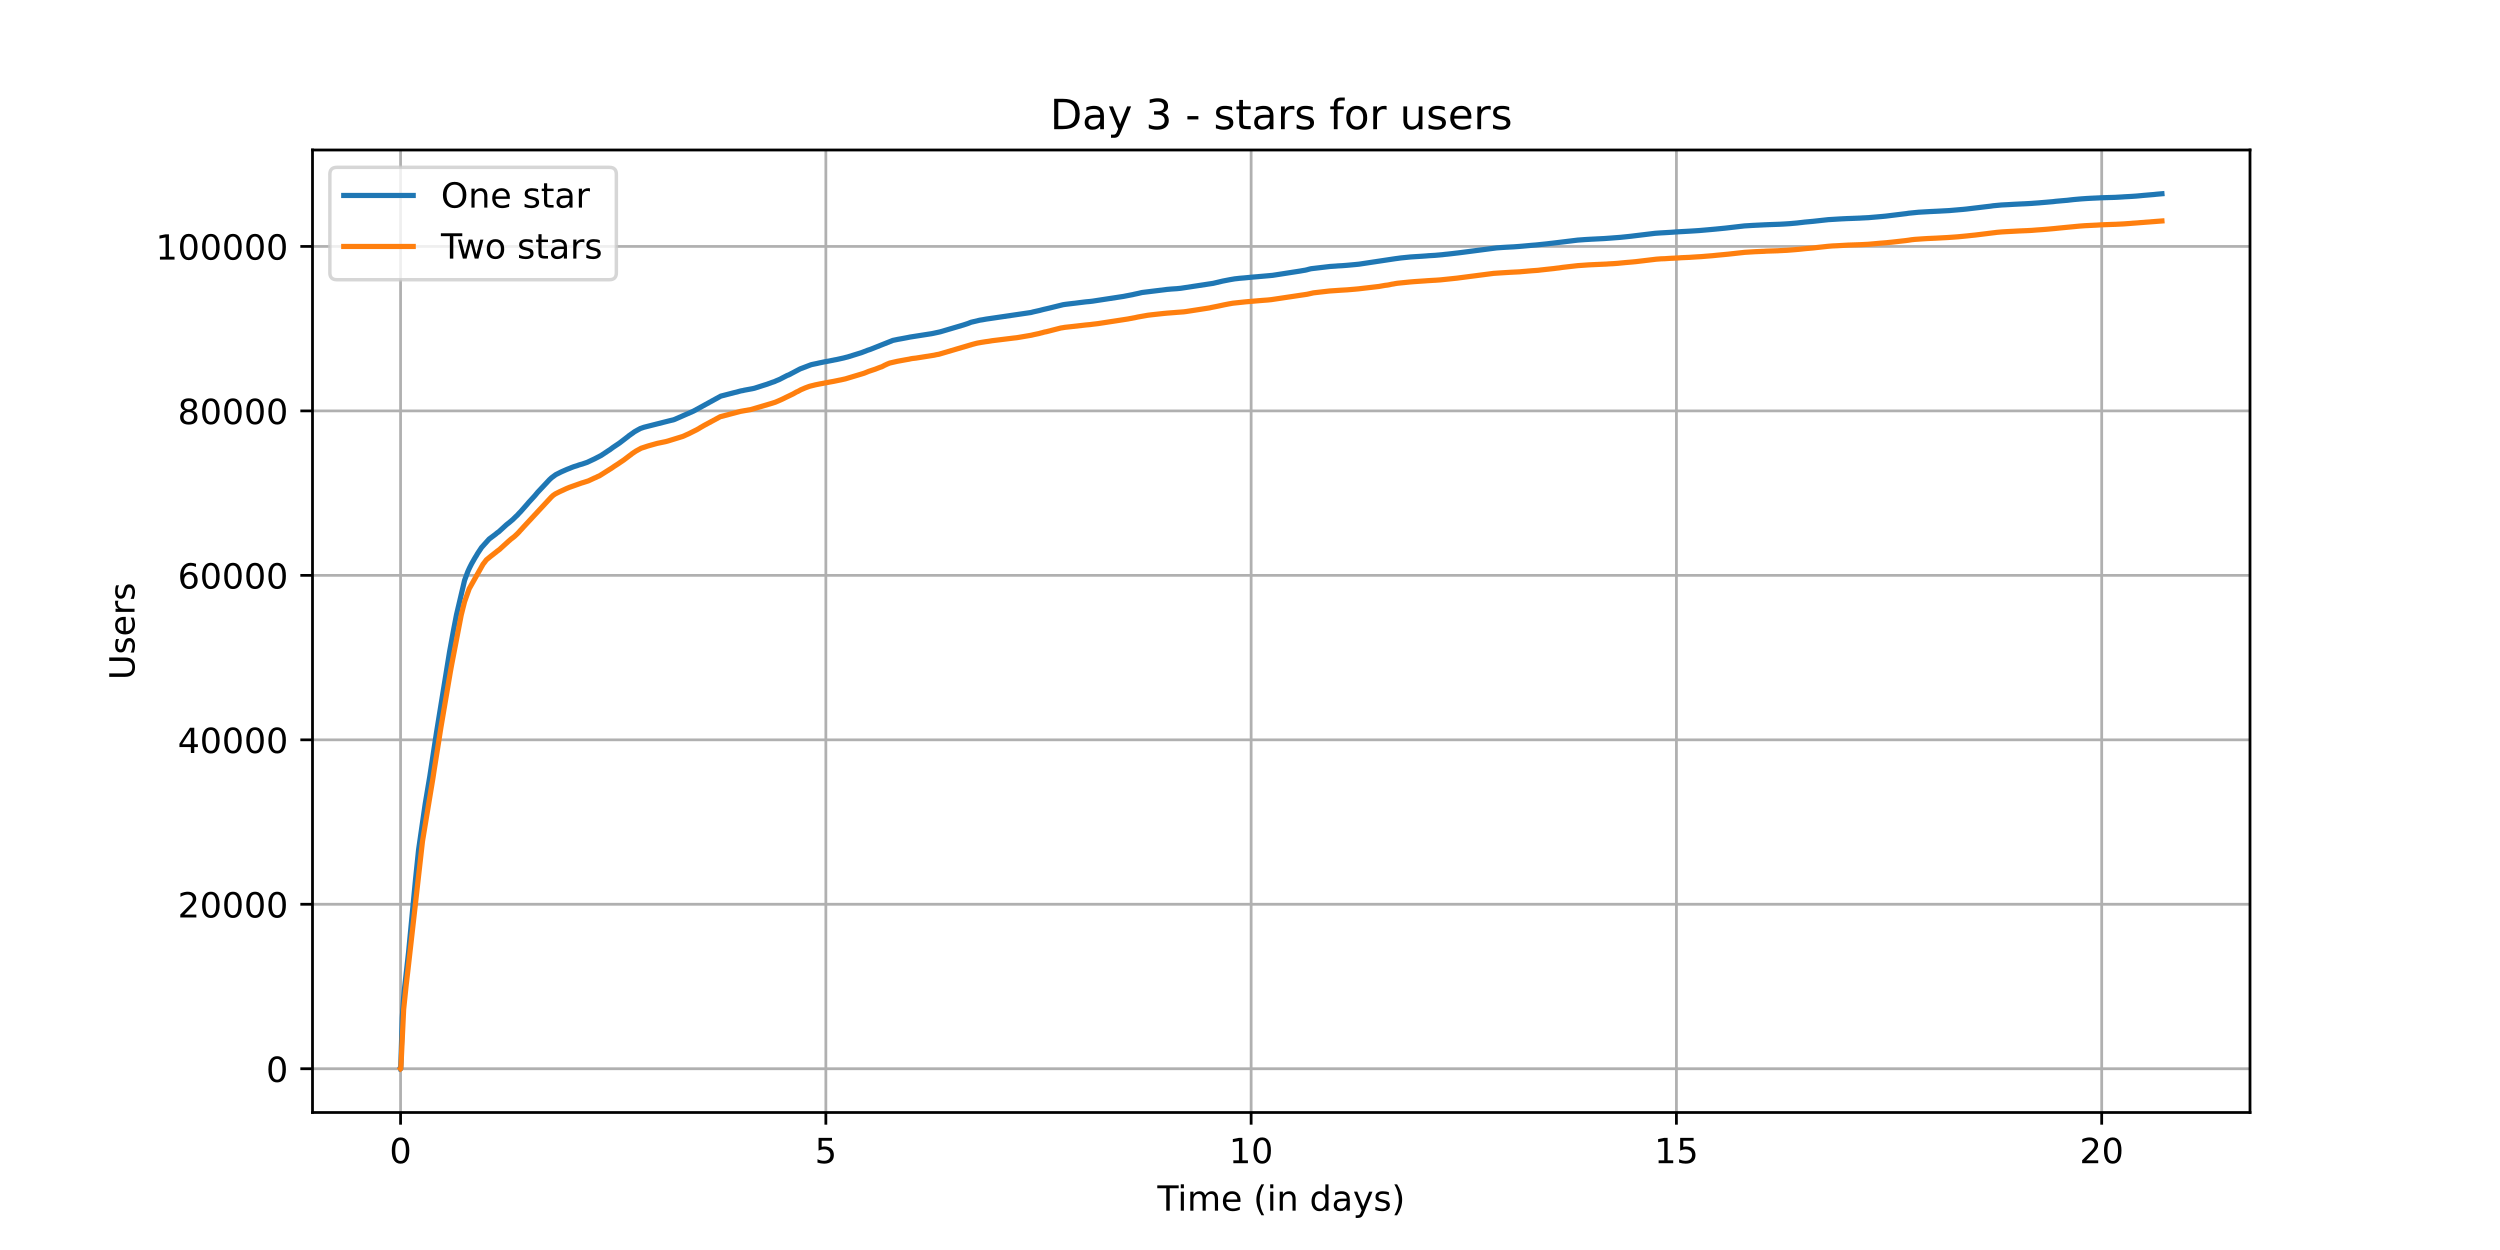 <?xml version="1.0" encoding="utf-8" standalone="no"?>
<!DOCTYPE svg PUBLIC "-//W3C//DTD SVG 1.1//EN"
  "http://www.w3.org/Graphics/SVG/1.1/DTD/svg11.dtd">
<!-- Created with matplotlib (https://matplotlib.org/) -->
<svg height="360pt" version="1.1" viewBox="0 0 720 360" width="720pt" xmlns="http://www.w3.org/2000/svg" xmlns:xlink="http://www.w3.org/1999/xlink">
 <defs>
  <style type="text/css">*{stroke-linecap:butt;stroke-linejoin:round;}</style>
 </defs>
 <g id="figure_1">
  <g id="patch_1">
   <path d="M 0 360 
L 720 360 
L 720 0 
L 0 0 
z
" style="fill:#ffffff;"/>
  </g>
  <g id="axes_1">
   <g id="patch_2">
    <path d="M 90 320.4 
L 648 320.4 
L 648 43.2 
L 90 43.2 
z
" style="fill:#ffffff;"/>
   </g>
   <g id="matplotlib.axis_1">
    <g id="xtick_1">
     <g id="line2d_1">
      <path clip-path="url(#p813f8b6060)" d="M 115.364 320.4 
L 115.364 43.2 
" style="fill:none;stroke:#b0b0b0;stroke-linecap:square;stroke-width:0.8;"/>
     </g>
     <g id="line2d_2">
      <defs>
       <path d="M 0 0 
L 0 3.5 
" id="m7a2439b6af" style="stroke:#000000;stroke-width:0.8;"/>
      </defs>
      <g>
       <use style="stroke:#000000;stroke-width:0.8;" x="115.364" xlink:href="#m7a2439b6af" y="320.4"/>
      </g>
     </g>
     <g id="text_1">
      <!-- 0 -->
      <g transform="translate(112.182 334.998)scale(0.1 -0.1)">
       <defs>
        <path d="M 31.781 66.406 
Q 24.172 66.406 20.328 58.906 
Q 16.5 51.422 16.5 36.375 
Q 16.5 21.391 20.328 13.891 
Q 24.172 6.391 31.781 6.391 
Q 39.453 6.391 43.281 13.891 
Q 47.125 21.391 47.125 36.375 
Q 47.125 51.422 43.281 58.906 
Q 39.453 66.406 31.781 66.406 
z
M 31.781 74.219 
Q 44.047 74.219 50.516 64.516 
Q 56.984 54.828 56.984 36.375 
Q 56.984 17.969 50.516 8.266 
Q 44.047 -1.422 31.781 -1.422 
Q 19.531 -1.422 13.062 8.266 
Q 6.594 17.969 6.594 36.375 
Q 6.594 54.828 13.062 64.516 
Q 19.531 74.219 31.781 74.219 
z
" id="DejaVuSans-48"/>
       </defs>
       <use xlink:href="#DejaVuSans-48"/>
      </g>
     </g>
    </g>
    <g id="xtick_2">
     <g id="line2d_3">
      <path clip-path="url(#p813f8b6060)" d="M 237.845 320.4 
L 237.845 43.2 
" style="fill:none;stroke:#b0b0b0;stroke-linecap:square;stroke-width:0.8;"/>
     </g>
     <g id="line2d_4">
      <g>
       <use style="stroke:#000000;stroke-width:0.8;" x="237.845" xlink:href="#m7a2439b6af" y="320.4"/>
      </g>
     </g>
     <g id="text_2">
      <!-- 5 -->
      <g transform="translate(234.664 334.998)scale(0.1 -0.1)">
       <defs>
        <path d="M 10.797 72.906 
L 49.516 72.906 
L 49.516 64.594 
L 19.828 64.594 
L 19.828 46.734 
Q 21.969 47.469 24.109 47.828 
Q 26.266 48.188 28.422 48.188 
Q 40.625 48.188 47.75 41.5 
Q 54.891 34.812 54.891 23.391 
Q 54.891 11.625 47.562 5.094 
Q 40.234 -1.422 26.906 -1.422 
Q 22.312 -1.422 17.547 -0.641 
Q 12.797 0.141 7.719 1.703 
L 7.719 11.625 
Q 12.109 9.234 16.797 8.062 
Q 21.484 6.891 26.703 6.891 
Q 35.156 6.891 40.078 11.328 
Q 45.016 15.766 45.016 23.391 
Q 45.016 31 40.078 35.438 
Q 35.156 39.891 26.703 39.891 
Q 22.75 39.891 18.812 39.016 
Q 14.891 38.141 10.797 36.281 
z
" id="DejaVuSans-53"/>
       </defs>
       <use xlink:href="#DejaVuSans-53"/>
      </g>
     </g>
    </g>
    <g id="xtick_3">
     <g id="line2d_5">
      <path clip-path="url(#p813f8b6060)" d="M 360.326 320.4 
L 360.326 43.2 
" style="fill:none;stroke:#b0b0b0;stroke-linecap:square;stroke-width:0.8;"/>
     </g>
     <g id="line2d_6">
      <g>
       <use style="stroke:#000000;stroke-width:0.8;" x="360.326" xlink:href="#m7a2439b6af" y="320.4"/>
      </g>
     </g>
     <g id="text_3">
      <!-- 10 -->
      <g transform="translate(353.963 334.998)scale(0.1 -0.1)">
       <defs>
        <path d="M 12.406 8.297 
L 28.516 8.297 
L 28.516 63.922 
L 10.984 60.406 
L 10.984 69.391 
L 28.422 72.906 
L 38.281 72.906 
L 38.281 8.297 
L 54.391 8.297 
L 54.391 0 
L 12.406 0 
z
" id="DejaVuSans-49"/>
       </defs>
       <use xlink:href="#DejaVuSans-49"/>
       <use x="63.623" xlink:href="#DejaVuSans-48"/>
      </g>
     </g>
    </g>
    <g id="xtick_4">
     <g id="line2d_7">
      <path clip-path="url(#p813f8b6060)" d="M 482.807 320.4 
L 482.807 43.2 
" style="fill:none;stroke:#b0b0b0;stroke-linecap:square;stroke-width:0.8;"/>
     </g>
     <g id="line2d_8">
      <g>
       <use style="stroke:#000000;stroke-width:0.8;" x="482.807" xlink:href="#m7a2439b6af" y="320.4"/>
      </g>
     </g>
     <g id="text_4">
      <!-- 15 -->
      <g transform="translate(476.445 334.998)scale(0.1 -0.1)">
       <use xlink:href="#DejaVuSans-49"/>
       <use x="63.623" xlink:href="#DejaVuSans-53"/>
      </g>
     </g>
    </g>
    <g id="xtick_5">
     <g id="line2d_9">
      <path clip-path="url(#p813f8b6060)" d="M 605.288 320.4 
L 605.288 43.2 
" style="fill:none;stroke:#b0b0b0;stroke-linecap:square;stroke-width:0.8;"/>
     </g>
     <g id="line2d_10">
      <g>
       <use style="stroke:#000000;stroke-width:0.8;" x="605.288" xlink:href="#m7a2439b6af" y="320.4"/>
      </g>
     </g>
     <g id="text_5">
      <!-- 20 -->
      <g transform="translate(598.926 334.998)scale(0.1 -0.1)">
       <defs>
        <path d="M 19.188 8.297 
L 53.609 8.297 
L 53.609 0 
L 7.328 0 
L 7.328 8.297 
Q 12.938 14.109 22.625 23.891 
Q 32.328 33.688 34.812 36.531 
Q 39.547 41.844 41.422 45.531 
Q 43.312 49.219 43.312 52.781 
Q 43.312 58.594 39.234 62.25 
Q 35.156 65.922 28.609 65.922 
Q 23.969 65.922 18.812 64.312 
Q 13.672 62.703 7.812 59.422 
L 7.812 69.391 
Q 13.766 71.781 18.938 73 
Q 24.125 74.219 28.422 74.219 
Q 39.75 74.219 46.484 68.547 
Q 53.219 62.891 53.219 53.422 
Q 53.219 48.922 51.531 44.891 
Q 49.859 40.875 45.406 35.406 
Q 44.188 33.984 37.641 27.219 
Q 31.109 20.453 19.188 8.297 
z
" id="DejaVuSans-50"/>
       </defs>
       <use xlink:href="#DejaVuSans-50"/>
       <use x="63.623" xlink:href="#DejaVuSans-48"/>
      </g>
     </g>
    </g>
    <g id="text_6">
     <!-- Time (in days) -->
     <g transform="translate(333.327 348.677)scale(0.1 -0.1)">
      <defs>
       <path d="M -0.297 72.906 
L 61.375 72.906 
L 61.375 64.594 
L 35.5 64.594 
L 35.5 0 
L 25.594 0 
L 25.594 64.594 
L -0.297 64.594 
z
" id="DejaVuSans-84"/>
       <path d="M 9.422 54.688 
L 18.406 54.688 
L 18.406 0 
L 9.422 0 
z
M 9.422 75.984 
L 18.406 75.984 
L 18.406 64.594 
L 9.422 64.594 
z
" id="DejaVuSans-105"/>
       <path d="M 52 44.188 
Q 55.375 50.25 60.062 53.125 
Q 64.75 56 71.094 56 
Q 79.641 56 84.281 50.016 
Q 88.922 44.047 88.922 33.016 
L 88.922 0 
L 79.891 0 
L 79.891 32.719 
Q 79.891 40.578 77.094 44.375 
Q 74.312 48.188 68.609 48.188 
Q 61.625 48.188 57.562 43.547 
Q 53.516 38.922 53.516 30.906 
L 53.516 0 
L 44.484 0 
L 44.484 32.719 
Q 44.484 40.625 41.703 44.406 
Q 38.922 48.188 33.109 48.188 
Q 26.219 48.188 22.156 43.531 
Q 18.109 38.875 18.109 30.906 
L 18.109 0 
L 9.078 0 
L 9.078 54.688 
L 18.109 54.688 
L 18.109 46.188 
Q 21.188 51.219 25.484 53.609 
Q 29.781 56 35.688 56 
Q 41.656 56 45.828 52.969 
Q 50 49.953 52 44.188 
z
" id="DejaVuSans-109"/>
       <path d="M 56.203 29.594 
L 56.203 25.203 
L 14.891 25.203 
Q 15.484 15.922 20.484 11.062 
Q 25.484 6.203 34.422 6.203 
Q 39.594 6.203 44.453 7.469 
Q 49.312 8.734 54.109 11.281 
L 54.109 2.781 
Q 49.266 0.734 44.188 -0.344 
Q 39.109 -1.422 33.891 -1.422 
Q 20.797 -1.422 13.156 6.188 
Q 5.516 13.812 5.516 26.812 
Q 5.516 40.234 12.766 48.109 
Q 20.016 56 32.328 56 
Q 43.359 56 49.781 48.891 
Q 56.203 41.797 56.203 29.594 
z
M 47.219 32.234 
Q 47.125 39.594 43.094 43.984 
Q 39.062 48.391 32.422 48.391 
Q 24.906 48.391 20.391 44.141 
Q 15.875 39.891 15.188 32.172 
z
" id="DejaVuSans-101"/>
       <path id="DejaVuSans-32"/>
       <path d="M 31 75.875 
Q 24.469 64.656 21.281 53.656 
Q 18.109 42.672 18.109 31.391 
Q 18.109 20.125 21.312 9.062 
Q 24.516 -2 31 -13.188 
L 23.188 -13.188 
Q 15.875 -1.703 12.234 9.375 
Q 8.594 20.453 8.594 31.391 
Q 8.594 42.281 12.203 53.312 
Q 15.828 64.359 23.188 75.875 
z
" id="DejaVuSans-40"/>
       <path d="M 54.891 33.016 
L 54.891 0 
L 45.906 0 
L 45.906 32.719 
Q 45.906 40.484 42.875 44.328 
Q 39.844 48.188 33.797 48.188 
Q 26.516 48.188 22.312 43.547 
Q 18.109 38.922 18.109 30.906 
L 18.109 0 
L 9.078 0 
L 9.078 54.688 
L 18.109 54.688 
L 18.109 46.188 
Q 21.344 51.125 25.703 53.562 
Q 30.078 56 35.797 56 
Q 45.219 56 50.047 50.172 
Q 54.891 44.344 54.891 33.016 
z
" id="DejaVuSans-110"/>
       <path d="M 45.406 46.391 
L 45.406 75.984 
L 54.391 75.984 
L 54.391 0 
L 45.406 0 
L 45.406 8.203 
Q 42.578 3.328 38.25 0.953 
Q 33.938 -1.422 27.875 -1.422 
Q 17.969 -1.422 11.734 6.484 
Q 5.516 14.406 5.516 27.297 
Q 5.516 40.188 11.734 48.094 
Q 17.969 56 27.875 56 
Q 33.938 56 38.25 53.625 
Q 42.578 51.266 45.406 46.391 
z
M 14.797 27.297 
Q 14.797 17.391 18.875 11.75 
Q 22.953 6.109 30.078 6.109 
Q 37.203 6.109 41.297 11.75 
Q 45.406 17.391 45.406 27.297 
Q 45.406 37.203 41.297 42.844 
Q 37.203 48.484 30.078 48.484 
Q 22.953 48.484 18.875 42.844 
Q 14.797 37.203 14.797 27.297 
z
" id="DejaVuSans-100"/>
       <path d="M 34.281 27.484 
Q 23.391 27.484 19.188 25 
Q 14.984 22.516 14.984 16.5 
Q 14.984 11.719 18.141 8.906 
Q 21.297 6.109 26.703 6.109 
Q 34.188 6.109 38.703 11.406 
Q 43.219 16.703 43.219 25.484 
L 43.219 27.484 
z
M 52.203 31.203 
L 52.203 0 
L 43.219 0 
L 43.219 8.297 
Q 40.141 3.328 35.547 0.953 
Q 30.953 -1.422 24.312 -1.422 
Q 15.922 -1.422 10.953 3.297 
Q 6 8.016 6 15.922 
Q 6 25.141 12.172 29.828 
Q 18.359 34.516 30.609 34.516 
L 43.219 34.516 
L 43.219 35.406 
Q 43.219 41.609 39.141 45 
Q 35.062 48.391 27.688 48.391 
Q 23 48.391 18.547 47.266 
Q 14.109 46.141 10.016 43.891 
L 10.016 52.203 
Q 14.938 54.109 19.578 55.047 
Q 24.219 56 28.609 56 
Q 40.484 56 46.344 49.844 
Q 52.203 43.703 52.203 31.203 
z
" id="DejaVuSans-97"/>
       <path d="M 32.172 -5.078 
Q 28.375 -14.844 24.75 -17.812 
Q 21.141 -20.797 15.094 -20.797 
L 7.906 -20.797 
L 7.906 -13.281 
L 13.188 -13.281 
Q 16.891 -13.281 18.938 -11.516 
Q 21 -9.766 23.484 -3.219 
L 25.094 0.875 
L 2.984 54.688 
L 12.5 54.688 
L 29.594 11.922 
L 46.688 54.688 
L 56.203 54.688 
z
" id="DejaVuSans-121"/>
       <path d="M 44.281 53.078 
L 44.281 44.578 
Q 40.484 46.531 36.375 47.5 
Q 32.281 48.484 27.875 48.484 
Q 21.188 48.484 17.844 46.438 
Q 14.5 44.391 14.5 40.281 
Q 14.5 37.156 16.891 35.375 
Q 19.281 33.594 26.516 31.984 
L 29.594 31.297 
Q 39.156 29.25 43.188 25.516 
Q 47.219 21.781 47.219 15.094 
Q 47.219 7.469 41.188 3.016 
Q 35.156 -1.422 24.609 -1.422 
Q 20.219 -1.422 15.453 -0.562 
Q 10.688 0.297 5.422 2 
L 5.422 11.281 
Q 10.406 8.688 15.234 7.391 
Q 20.062 6.109 24.812 6.109 
Q 31.156 6.109 34.562 8.281 
Q 37.984 10.453 37.984 14.406 
Q 37.984 18.062 35.516 20.016 
Q 33.062 21.969 24.703 23.781 
L 21.578 24.516 
Q 13.234 26.266 9.516 29.906 
Q 5.812 33.547 5.812 39.891 
Q 5.812 47.609 11.281 51.797 
Q 16.75 56 26.812 56 
Q 31.781 56 36.172 55.266 
Q 40.578 54.547 44.281 53.078 
z
" id="DejaVuSans-115"/>
       <path d="M 8.016 75.875 
L 15.828 75.875 
Q 23.141 64.359 26.781 53.312 
Q 30.422 42.281 30.422 31.391 
Q 30.422 20.453 26.781 9.375 
Q 23.141 -1.703 15.828 -13.188 
L 8.016 -13.188 
Q 14.5 -2 17.703 9.062 
Q 20.906 20.125 20.906 31.391 
Q 20.906 42.672 17.703 53.656 
Q 14.5 64.656 8.016 75.875 
z
" id="DejaVuSans-41"/>
      </defs>
      <use xlink:href="#DejaVuSans-84"/>
      <use x="57.959" xlink:href="#DejaVuSans-105"/>
      <use x="85.742" xlink:href="#DejaVuSans-109"/>
      <use x="183.154" xlink:href="#DejaVuSans-101"/>
      <use x="244.678" xlink:href="#DejaVuSans-32"/>
      <use x="276.465" xlink:href="#DejaVuSans-40"/>
      <use x="315.479" xlink:href="#DejaVuSans-105"/>
      <use x="343.262" xlink:href="#DejaVuSans-110"/>
      <use x="406.641" xlink:href="#DejaVuSans-32"/>
      <use x="438.428" xlink:href="#DejaVuSans-100"/>
      <use x="501.904" xlink:href="#DejaVuSans-97"/>
      <use x="563.184" xlink:href="#DejaVuSans-121"/>
      <use x="622.363" xlink:href="#DejaVuSans-115"/>
      <use x="674.463" xlink:href="#DejaVuSans-41"/>
     </g>
    </g>
   </g>
   <g id="matplotlib.axis_2">
    <g id="ytick_1">
     <g id="line2d_11">
      <path clip-path="url(#p813f8b6060)" d="M 90 307.8 
L 648 307.8 
" style="fill:none;stroke:#b0b0b0;stroke-linecap:square;stroke-width:0.8;"/>
     </g>
     <g id="line2d_12">
      <defs>
       <path d="M 0 0 
L -3.5 0 
" id="m955296f0d5" style="stroke:#000000;stroke-width:0.8;"/>
      </defs>
      <g>
       <use style="stroke:#000000;stroke-width:0.8;" x="90" xlink:href="#m955296f0d5" y="307.8"/>
      </g>
     </g>
     <g id="text_7">
      <!-- 0 -->
      <g transform="translate(76.638 311.599)scale(0.1 -0.1)">
       <use xlink:href="#DejaVuSans-48"/>
      </g>
     </g>
    </g>
    <g id="ytick_2">
     <g id="line2d_13">
      <path clip-path="url(#p813f8b6060)" d="M 90 260.435 
L 648 260.435 
" style="fill:none;stroke:#b0b0b0;stroke-linecap:square;stroke-width:0.8;"/>
     </g>
     <g id="line2d_14">
      <g>
       <use style="stroke:#000000;stroke-width:0.8;" x="90" xlink:href="#m955296f0d5" y="260.435"/>
      </g>
     </g>
     <g id="text_8">
      <!-- 20000 -->
      <g transform="translate(51.188 264.234)scale(0.1 -0.1)">
       <use xlink:href="#DejaVuSans-50"/>
       <use x="63.623" xlink:href="#DejaVuSans-48"/>
       <use x="127.246" xlink:href="#DejaVuSans-48"/>
       <use x="190.869" xlink:href="#DejaVuSans-48"/>
       <use x="254.492" xlink:href="#DejaVuSans-48"/>
      </g>
     </g>
    </g>
    <g id="ytick_3">
     <g id="line2d_15">
      <path clip-path="url(#p813f8b6060)" d="M 90 213.069 
L 648 213.069 
" style="fill:none;stroke:#b0b0b0;stroke-linecap:square;stroke-width:0.8;"/>
     </g>
     <g id="line2d_16">
      <g>
       <use style="stroke:#000000;stroke-width:0.8;" x="90" xlink:href="#m955296f0d5" y="213.069"/>
      </g>
     </g>
     <g id="text_9">
      <!-- 40000 -->
      <g transform="translate(51.188 216.869)scale(0.1 -0.1)">
       <defs>
        <path d="M 37.797 64.312 
L 12.891 25.391 
L 37.797 25.391 
z
M 35.203 72.906 
L 47.609 72.906 
L 47.609 25.391 
L 58.016 25.391 
L 58.016 17.188 
L 47.609 17.188 
L 47.609 0 
L 37.797 0 
L 37.797 17.188 
L 4.891 17.188 
L 4.891 26.703 
z
" id="DejaVuSans-52"/>
       </defs>
       <use xlink:href="#DejaVuSans-52"/>
       <use x="63.623" xlink:href="#DejaVuSans-48"/>
       <use x="127.246" xlink:href="#DejaVuSans-48"/>
       <use x="190.869" xlink:href="#DejaVuSans-48"/>
       <use x="254.492" xlink:href="#DejaVuSans-48"/>
      </g>
     </g>
    </g>
    <g id="ytick_4">
     <g id="line2d_17">
      <path clip-path="url(#p813f8b6060)" d="M 90 165.704 
L 648 165.704 
" style="fill:none;stroke:#b0b0b0;stroke-linecap:square;stroke-width:0.8;"/>
     </g>
     <g id="line2d_18">
      <g>
       <use style="stroke:#000000;stroke-width:0.8;" x="90" xlink:href="#m955296f0d5" y="165.704"/>
      </g>
     </g>
     <g id="text_10">
      <!-- 60000 -->
      <g transform="translate(51.188 169.503)scale(0.1 -0.1)">
       <defs>
        <path d="M 33.016 40.375 
Q 26.375 40.375 22.484 35.828 
Q 18.609 31.297 18.609 23.391 
Q 18.609 15.531 22.484 10.953 
Q 26.375 6.391 33.016 6.391 
Q 39.656 6.391 43.531 10.953 
Q 47.406 15.531 47.406 23.391 
Q 47.406 31.297 43.531 35.828 
Q 39.656 40.375 33.016 40.375 
z
M 52.594 71.297 
L 52.594 62.312 
Q 48.875 64.062 45.094 64.984 
Q 41.312 65.922 37.594 65.922 
Q 27.828 65.922 22.672 59.328 
Q 17.531 52.734 16.797 39.406 
Q 19.672 43.656 24.016 45.922 
Q 28.375 48.188 33.594 48.188 
Q 44.578 48.188 50.953 41.516 
Q 57.328 34.859 57.328 23.391 
Q 57.328 12.156 50.688 5.359 
Q 44.047 -1.422 33.016 -1.422 
Q 20.359 -1.422 13.672 8.266 
Q 6.984 17.969 6.984 36.375 
Q 6.984 53.656 15.188 63.938 
Q 23.391 74.219 37.203 74.219 
Q 40.922 74.219 44.703 73.484 
Q 48.484 72.75 52.594 71.297 
z
" id="DejaVuSans-54"/>
       </defs>
       <use xlink:href="#DejaVuSans-54"/>
       <use x="63.623" xlink:href="#DejaVuSans-48"/>
       <use x="127.246" xlink:href="#DejaVuSans-48"/>
       <use x="190.869" xlink:href="#DejaVuSans-48"/>
       <use x="254.492" xlink:href="#DejaVuSans-48"/>
      </g>
     </g>
    </g>
    <g id="ytick_5">
     <g id="line2d_19">
      <path clip-path="url(#p813f8b6060)" d="M 90 118.339 
L 648 118.339 
" style="fill:none;stroke:#b0b0b0;stroke-linecap:square;stroke-width:0.8;"/>
     </g>
     <g id="line2d_20">
      <g>
       <use style="stroke:#000000;stroke-width:0.8;" x="90" xlink:href="#m955296f0d5" y="118.339"/>
      </g>
     </g>
     <g id="text_11">
      <!-- 80000 -->
      <g transform="translate(51.188 122.138)scale(0.1 -0.1)">
       <defs>
        <path d="M 31.781 34.625 
Q 24.75 34.625 20.719 30.859 
Q 16.703 27.094 16.703 20.516 
Q 16.703 13.922 20.719 10.156 
Q 24.75 6.391 31.781 6.391 
Q 38.812 6.391 42.859 10.172 
Q 46.922 13.969 46.922 20.516 
Q 46.922 27.094 42.891 30.859 
Q 38.875 34.625 31.781 34.625 
z
M 21.922 38.812 
Q 15.578 40.375 12.031 44.719 
Q 8.5 49.078 8.5 55.328 
Q 8.5 64.062 14.719 69.141 
Q 20.953 74.219 31.781 74.219 
Q 42.672 74.219 48.875 69.141 
Q 55.078 64.062 55.078 55.328 
Q 55.078 49.078 51.531 44.719 
Q 48 40.375 41.703 38.812 
Q 48.828 37.156 52.797 32.312 
Q 56.781 27.484 56.781 20.516 
Q 56.781 9.906 50.312 4.234 
Q 43.844 -1.422 31.781 -1.422 
Q 19.734 -1.422 13.25 4.234 
Q 6.781 9.906 6.781 20.516 
Q 6.781 27.484 10.781 32.312 
Q 14.797 37.156 21.922 38.812 
z
M 18.312 54.391 
Q 18.312 48.734 21.844 45.562 
Q 25.391 42.391 31.781 42.391 
Q 38.141 42.391 41.719 45.562 
Q 45.312 48.734 45.312 54.391 
Q 45.312 60.062 41.719 63.234 
Q 38.141 66.406 31.781 66.406 
Q 25.391 66.406 21.844 63.234 
Q 18.312 60.062 18.312 54.391 
z
" id="DejaVuSans-56"/>
       </defs>
       <use xlink:href="#DejaVuSans-56"/>
       <use x="63.623" xlink:href="#DejaVuSans-48"/>
       <use x="127.246" xlink:href="#DejaVuSans-48"/>
       <use x="190.869" xlink:href="#DejaVuSans-48"/>
       <use x="254.492" xlink:href="#DejaVuSans-48"/>
      </g>
     </g>
    </g>
    <g id="ytick_6">
     <g id="line2d_21">
      <path clip-path="url(#p813f8b6060)" d="M 90 70.973 
L 648 70.973 
" style="fill:none;stroke:#b0b0b0;stroke-linecap:square;stroke-width:0.8;"/>
     </g>
     <g id="line2d_22">
      <g>
       <use style="stroke:#000000;stroke-width:0.8;" x="90" xlink:href="#m955296f0d5" y="70.973"/>
      </g>
     </g>
     <g id="text_12">
      <!-- 100000 -->
      <g transform="translate(44.825 74.773)scale(0.1 -0.1)">
       <use xlink:href="#DejaVuSans-49"/>
       <use x="63.623" xlink:href="#DejaVuSans-48"/>
       <use x="127.246" xlink:href="#DejaVuSans-48"/>
       <use x="190.869" xlink:href="#DejaVuSans-48"/>
       <use x="254.492" xlink:href="#DejaVuSans-48"/>
       <use x="318.115" xlink:href="#DejaVuSans-48"/>
      </g>
     </g>
    </g>
    <g id="text_13">
     <!-- Users -->
     <g transform="translate(38.745 195.801)rotate(-90)scale(0.1 -0.1)">
      <defs>
       <path d="M 8.688 72.906 
L 18.609 72.906 
L 18.609 28.609 
Q 18.609 16.891 22.844 11.734 
Q 27.094 6.594 36.625 6.594 
Q 46.094 6.594 50.344 11.734 
Q 54.594 16.891 54.594 28.609 
L 54.594 72.906 
L 64.5 72.906 
L 64.5 27.391 
Q 64.5 13.141 57.438 5.859 
Q 50.391 -1.422 36.625 -1.422 
Q 22.797 -1.422 15.734 5.859 
Q 8.688 13.141 8.688 27.391 
z
" id="DejaVuSans-85"/>
       <path d="M 41.109 46.297 
Q 39.594 47.172 37.812 47.578 
Q 36.031 48 33.891 48 
Q 26.266 48 22.188 43.047 
Q 18.109 38.094 18.109 28.812 
L 18.109 0 
L 9.078 0 
L 9.078 54.688 
L 18.109 54.688 
L 18.109 46.188 
Q 20.953 51.172 25.484 53.578 
Q 30.031 56 36.531 56 
Q 37.453 56 38.578 55.875 
Q 39.703 55.766 41.062 55.516 
z
" id="DejaVuSans-114"/>
      </defs>
      <use xlink:href="#DejaVuSans-85"/>
      <use x="73.193" xlink:href="#DejaVuSans-115"/>
      <use x="125.293" xlink:href="#DejaVuSans-101"/>
      <use x="186.816" xlink:href="#DejaVuSans-114"/>
      <use x="227.93" xlink:href="#DejaVuSans-115"/>
     </g>
    </g>
   </g>
   <g id="line2d_23">
    <path clip-path="url(#p813f8b6060)" d="M 115.364 307.8 
L 115.388 307.793 
L 115.438 306.654 
L 115.856 293.029 
L 116.226 287.525 
L 116.517 284.534 
L 117.674 274.194 
L 119.538 254.666 
L 119.711 252.88 
L 120.552 244.747 
L 122.455 231.535 
L 122.455 231.535 
L 123.787 223.563 
L 125.316 213.543 
L 125.72 210.907 
L 129.473 187.729 
L 130.634 181.401 
L 131.477 177.027 
L 133.805 167.113 
L 134.716 164.667 
L 135.044 163.935 
L 135.306 163.381 
L 135.812 162.381 
L 136.638 160.927 
L 137.014 160.295 
L 137.098 160.186 
L 137.552 159.395 
L 138.68 157.688 
L 140.871 155.246 
L 142.793 153.806 
L 142.995 153.619 
L 143.207 153.455 
L 143.443 153.283 
L 143.619 153.178 
L 145.294 151.641 
L 145.664 151.303 
L 145.883 151.106 
L 146.371 150.718 
L 146.522 150.611 
L 147.413 149.858 
L 147.531 149.751 
L 147.65 149.664 
L 148.543 148.78 
L 148.711 148.634 
L 149.049 148.316 
L 149.2 148.136 
L 149.622 147.672 
L 149.824 147.49 
L 151.915 145.114 
L 152.202 144.766 
L 154.079 142.711 
L 154.799 141.832 
L 158.273 138.123 
L 158.526 137.894 
L 158.813 137.621 
L 160.061 136.7 
L 161.251 136.103 
L 161.411 136.013 
L 161.992 135.748 
L 163.238 135.201 
L 163.507 135.092 
L 164.13 134.855 
L 164.558 134.668 
L 165.267 134.4 
L 166.262 134.095 
L 166.44 134.024 
L 166.717 133.917 
L 167.247 133.763 
L 167.651 133.654 
L 168.909 133.223 
L 169.082 133.166 
L 170.512 132.494 
L 171.236 132.151 
L 173.14 131.165 
L 174.27 130.415 
L 175.281 129.742 
L 175.551 129.581 
L 176.572 128.83 
L 178.221 127.727 
L 178.457 127.561 
L 179.719 126.597 
L 180.763 125.796 
L 180.912 125.688 
L 181.099 125.508 
L 181.419 125.294 
L 181.823 125.001 
L 182.294 124.681 
L 182.497 124.513 
L 182.767 124.333 
L 183.814 123.736 
L 184.084 123.603 
L 184.388 123.423 
L 185.45 123.052 
L 192.827 121.178 
L 193.957 120.911 
L 194.344 120.769 
L 199.672 118.426 
L 199.992 118.258 
L 207.577 114.085 
L 213.427 112.567 
L 214.017 112.468 
L 214.321 112.383 
L 216.698 111.942 
L 217.305 111.805 
L 219.985 110.945 
L 221.03 110.616 
L 221.3 110.507 
L 221.856 110.317 
L 222.295 110.147 
L 222.801 109.981 
L 223.104 109.877 
L 223.509 109.683 
L 224.403 109.316 
L 226.696 108.139 
L 227.185 107.959 
L 230.44 106.242 
L 233.492 105.081 
L 233.88 104.972 
L 235.465 104.641 
L 235.769 104.563 
L 237.387 104.224 
L 237.876 104.136 
L 240.034 103.724 
L 240.303 103.66 
L 240.912 103.554 
L 242.991 103.09 
L 243.817 102.872 
L 244.087 102.812 
L 248.1 101.564 
L 248.825 101.287 
L 249.82 100.897 
L 250.191 100.773 
L 250.512 100.674 
L 250.815 100.56 
L 257.139 98.038 
L 258.673 97.716 
L 259.314 97.607 
L 261.507 97.193 
L 262.063 97.076 
L 268.25 96.106 
L 268.756 96.008 
L 270.222 95.691 
L 270.829 95.554 
L 277.475 93.59 
L 278.689 93.19 
L 278.958 93.091 
L 279.397 92.915 
L 279.667 92.809 
L 282.196 92.207 
L 282.905 92.101 
L 284.001 91.904 
L 296.846 90.01 
L 297.217 89.924 
L 297.588 89.82 
L 298.178 89.688 
L 299.426 89.41 
L 299.645 89.349 
L 300.556 89.112 
L 301.163 88.975 
L 302.293 88.714 
L 302.53 88.653 
L 306.158 87.757 
L 306.883 87.648 
L 312.718 86.933 
L 313.915 86.824 
L 314.623 86.739 
L 323.579 85.363 
L 324.119 85.254 
L 326.277 84.842 
L 326.563 84.766 
L 328.047 84.447 
L 328.435 84.349 
L 328.924 84.24 
L 336.108 83.352 
L 337.338 83.243 
L 338.906 83.137 
L 340.036 83.028 
L 349.428 81.595 
L 349.714 81.524 
L 352.159 80.946 
L 354.148 80.56 
L 354.637 80.473 
L 355.631 80.304 
L 356.643 80.195 
L 356.946 80.153 
L 358.278 80.044 
L 360.859 79.795 
L 362.208 79.686 
L 362.579 79.648 
L 363.152 79.601 
L 365.36 79.404 
L 366.523 79.296 
L 374.481 78.057 
L 374.97 77.967 
L 375.577 77.865 
L 375.897 77.813 
L 376.353 77.709 
L 377.128 77.498 
L 377.6 77.389 
L 383.029 76.745 
L 384.68 76.636 
L 385.287 76.582 
L 386.518 76.518 
L 387.917 76.409 
L 390.244 76.195 
L 391.357 76.087 
L 401.88 74.497 
L 402.639 74.4 
L 403.398 74.291 
L 406.248 74.005 
L 407.917 73.896 
L 409.266 73.815 
L 410.783 73.706 
L 411.39 73.65 
L 413.265 73.541 
L 415.39 73.351 
L 416.283 73.245 
L 416.874 73.19 
L 417.818 73.084 
L 418.205 73.039 
L 419.116 72.93 
L 419.79 72.854 
L 420.684 72.745 
L 431.038 71.39 
L 432.555 71.281 
L 433.921 71.198 
L 435.977 71.09 
L 437.596 70.971 
L 438.826 70.862 
L 441.102 70.656 
L 442.451 70.547 
L 445.385 70.242 
L 446.279 70.133 
L 446.953 70.057 
L 447.864 69.948 
L 454.374 69.152 
L 455.841 69.043 
L 456.398 69.001 
L 458.252 68.894 
L 458.741 68.87 
L 460.849 68.762 
L 462.047 68.702 
L 463.548 68.593 
L 465.251 68.463 
L 466.701 68.354 
L 469.668 68.044 
L 470.528 67.935 
L 476.7 67.187 
L 478.269 67.078 
L 479.634 67 
L 481.438 66.891 
L 483.039 66.775 
L 484.978 66.666 
L 486.259 66.595 
L 488.012 66.486 
L 489.462 66.391 
L 490.71 66.282 
L 492.868 66.092 
L 494.031 65.984 
L 496.745 65.716 
L 497.707 65.607 
L 502.43 65.06 
L 504.217 64.953 
L 504.74 64.92 
L 506.005 64.856 
L 508.196 64.747 
L 509.343 64.698 
L 512.478 64.589 
L 513.743 64.52 
L 515.446 64.411 
L 517.57 64.222 
L 518.463 64.115 
L 518.834 64.077 
L 519.728 63.968 
L 522.088 63.75 
L 523.083 63.641 
L 526.573 63.258 
L 528.41 63.149 
L 529.81 63.061 
L 531.967 62.952 
L 532.979 62.919 
L 535.71 62.81 
L 536.03 62.789 
L 538.137 62.682 
L 538.711 62.632 
L 539.975 62.524 
L 541.981 62.351 
L 543.111 62.242 
L 549.029 61.515 
L 549.72 61.406 
L 552.535 61.124 
L 554.389 61.015 
L 555.772 60.934 
L 558.065 60.825 
L 559.38 60.754 
L 561.386 60.645 
L 563.478 60.465 
L 564.691 60.359 
L 565.264 60.314 
L 566.326 60.205 
L 572.177 59.502 
L 573.071 59.402 
L 573.307 59.371 
L 574.016 59.262 
L 576.393 59.037 
L 578.501 58.928 
L 579.867 58.846 
L 582.058 58.737 
L 583.205 58.687 
L 585.143 58.58 
L 585.716 58.531 
L 587.233 58.424 
L 587.84 58.367 
L 589.172 58.258 
L 591.228 58.078 
L 592.122 57.969 
L 594.247 57.78 
L 595.495 57.673 
L 596.22 57.583 
L 597.198 57.474 
L 599.407 57.278 
L 600.975 57.169 
L 602.257 57.098 
L 604.566 56.991 
L 605.106 56.956 
L 608.865 56.849 
L 609.354 56.828 
L 611.225 56.721 
L 611.765 56.681 
L 613.768 56.572 
L 615.285 56.468 
L 616.465 56.359 
L 617.106 56.295 
L 619.095 56.124 
L 620.377 56.016 
L 621.051 55.94 
L 622.636 55.8 
L 622.636 55.8 
" style="fill:none;stroke:#1f77b4;stroke-linecap:square;stroke-width:1.5;"/>
   </g>
   <g id="line2d_24">
    <path clip-path="url(#p813f8b6060)" d="M 115.364 307.8 
L 115.421 307.753 
L 115.489 306.879 
L 116.248 290.741 
L 116.967 283.8 
L 117.513 279.146 
L 121.68 242.258 
L 124.104 227.606 
L 124.66 224.255 
L 125.068 221.579 
L 126.427 213.058 
L 126.629 211.738 
L 126.974 209.545 
L 129.726 193.365 
L 130.079 191.419 
L 132.826 177.157 
L 133.327 175.146 
L 133.805 173.268 
L 135.128 169.555 
L 139.118 162.483 
L 139.455 162.064 
L 140.026 161.297 
L 140.129 161.19 
L 141.461 160.101 
L 141.777 159.864 
L 142.557 159.246 
L 142.77 159.092 
L 143.097 158.812 
L 143.712 158.358 
L 143.94 158.182 
L 144.284 157.851 
L 146.27 156.053 
L 146.455 155.881 
L 146.96 155.442 
L 147.28 155.165 
L 147.498 155.021 
L 148.155 154.502 
L 148.155 154.502 
L 149.015 153.695 
L 149.521 153.169 
L 149.79 152.842 
L 150.043 152.586 
L 150.38 152.214 
L 150.903 151.632 
L 151.184 151.341 
L 151.375 151.125 
L 158.763 143.168 
L 159.336 142.644 
L 159.943 142.232 
L 161.124 141.638 
L 161.352 141.529 
L 161.529 141.453 
L 163.137 140.709 
L 163.692 140.482 
L 163.961 140.366 
L 167.577 139.08 
L 167.971 138.971 
L 169.313 138.542 
L 169.469 138.486 
L 170.816 137.86 
L 171.135 137.702 
L 171.573 137.531 
L 172.196 137.216 
L 172.618 137.05 
L 176.286 134.734 
L 176.866 134.327 
L 178.07 133.553 
L 178.709 133.11 
L 179.197 132.788 
L 179.719 132.43 
L 180.005 132.21 
L 181.301 131.225 
L 181.739 130.912 
L 181.974 130.703 
L 182.446 130.384 
L 183.154 129.908 
L 184.667 129.081 
L 185.011 128.972 
L 186.411 128.506 
L 186.815 128.385 
L 188.945 127.786 
L 189.332 127.682 
L 189.888 127.566 
L 191.487 127.234 
L 191.874 127.144 
L 192.288 127.035 
L 196.62 125.697 
L 197.075 125.505 
L 197.395 125.351 
L 198.508 124.852 
L 198.711 124.745 
L 200.599 123.798 
L 200.868 123.651 
L 201.458 123.303 
L 201.796 123.094 
L 202.571 122.651 
L 202.756 122.54 
L 207.443 120.011 
L 213.276 118.474 
L 216.31 117.934 
L 222.295 116.158 
L 222.632 116.049 
L 223.256 115.85 
L 224.133 115.48 
L 224.825 115.175 
L 225.179 115.018 
L 225.786 114.725 
L 226.072 114.583 
L 226.275 114.479 
L 228.416 113.448 
L 229.411 112.882 
L 229.799 112.724 
L 230.676 112.238 
L 230.929 112.136 
L 231.873 111.727 
L 233.037 111.291 
L 233.458 111.175 
L 234.504 110.917 
L 234.757 110.848 
L 236.207 110.552 
L 236.814 110.443 
L 238.954 110.033 
L 240.034 109.841 
L 241.674 109.5 
L 242.198 109.399 
L 243.48 109.11 
L 248.623 107.563 
L 249.011 107.431 
L 249.871 107.08 
L 250.141 106.966 
L 251.523 106.507 
L 252.08 106.325 
L 252.4 106.194 
L 253.126 105.915 
L 253.581 105.742 
L 253.901 105.65 
L 254.407 105.396 
L 254.778 105.188 
L 255.149 105.031 
L 255.419 104.892 
L 256.245 104.558 
L 258.403 104.061 
L 260.849 103.608 
L 261.861 103.433 
L 262.316 103.326 
L 262.788 103.246 
L 263.765 103.137 
L 269.076 102.289 
L 269.717 102.14 
L 270.374 102.033 
L 279.937 99.213 
L 280.358 99.101 
L 281.066 98.914 
L 281.505 98.808 
L 282.635 98.606 
L 283.326 98.497 
L 283.798 98.417 
L 284.608 98.31 
L 285.046 98.242 
L 285.67 98.133 
L 291.869 97.365 
L 292.814 97.259 
L 293.252 97.19 
L 297.048 96.541 
L 297.723 96.375 
L 299.274 96.046 
L 299.73 95.914 
L 300.185 95.812 
L 300.438 95.736 
L 300.826 95.627 
L 301.315 95.542 
L 305.516 94.464 
L 306.191 94.36 
L 306.664 94.277 
L 307.642 94.168 
L 308.317 94.095 
L 312.769 93.586 
L 313.966 93.477 
L 314.724 93.377 
L 315.618 93.271 
L 316.343 93.181 
L 324.844 91.866 
L 325.383 91.757 
L 325.973 91.66 
L 326.192 91.611 
L 326.783 91.504 
L 327.052 91.447 
L 327.676 91.305 
L 330.459 90.81 
L 330.695 90.775 
L 331.572 90.666 
L 335.029 90.287 
L 336.175 90.178 
L 337.895 90.045 
L 339.227 89.936 
L 340.863 89.815 
L 341.706 89.706 
L 348.399 88.667 
L 348.804 88.563 
L 350.742 88.181 
L 352.563 87.788 
L 353.086 87.686 
L 353.423 87.622 
L 353.929 87.518 
L 354.401 87.44 
L 354.991 87.333 
L 355.379 87.288 
L 358.851 86.917 
L 360.149 86.808 
L 362.174 86.632 
L 363.472 86.524 
L 365.124 86.4 
L 366.152 86.291 
L 376.437 84.75 
L 378.291 84.338 
L 382.91 83.805 
L 384.529 83.696 
L 386.147 83.582 
L 387.985 83.473 
L 389.991 83.305 
L 391.188 83.196 
L 396.248 82.602 
L 397.175 82.495 
L 398.288 82.294 
L 398.912 82.185 
L 399.587 82.107 
L 400.16 82.002 
L 400.767 81.863 
L 401.475 81.754 
L 401.745 81.692 
L 402.419 81.586 
L 403.094 81.512 
L 406.012 81.216 
L 407.31 81.107 
L 408.895 80.998 
L 410.497 80.889 
L 411.07 80.842 
L 412.86 80.733 
L 413.35 80.712 
L 414.867 80.603 
L 415.508 80.534 
L 416.57 80.425 
L 419.605 80.106 
L 420.431 79.997 
L 430.161 78.73 
L 431.78 78.621 
L 433.28 78.524 
L 435.067 78.415 
L 435.556 78.391 
L 437.697 78.282 
L 438.32 78.22 
L 439.619 78.114 
L 439.973 78.078 
L 441.287 77.969 
L 442.941 77.851 
L 443.834 77.742 
L 447.594 77.33 
L 448.421 77.223 
L 449.096 77.148 
L 449.737 77.043 
L 450.141 76.991 
L 454.34 76.508 
L 455.926 76.399 
L 457.527 76.283 
L 459.854 76.174 
L 460.326 76.155 
L 462.739 76.049 
L 463.329 75.997 
L 464.492 75.942 
L 465.959 75.836 
L 466.599 75.769 
L 467.695 75.663 
L 468.066 75.625 
L 470.106 75.452 
L 471.202 75.343 
L 476.987 74.649 
L 478.403 74.54 
L 479.449 74.505 
L 481.084 74.396 
L 481.556 74.379 
L 483.562 74.272 
L 484.152 74.223 
L 486.647 74.116 
L 487.001 74.088 
L 488.67 73.979 
L 489.985 73.903 
L 491.283 73.794 
L 493.07 73.652 
L 494.132 73.545 
L 494.52 73.503 
L 495.127 73.446 
L 497.623 73.209 
L 498.618 73.1 
L 502.481 72.674 
L 504.2 72.565 
L 505.617 72.48 
L 508.112 72.373 
L 508.668 72.33 
L 511.99 72.222 
L 512.495 72.191 
L 514.721 72.082 
L 515.277 72.037 
L 516.643 71.928 
L 517.233 71.876 
L 518.43 71.769 
L 519.087 71.696 
L 520.133 71.587 
L 522.24 71.404 
L 523.15 71.296 
L 526.455 70.938 
L 527.753 70.829 
L 528.899 70.779 
L 530.888 70.67 
L 532.271 70.59 
L 535.457 70.481 
L 535.912 70.464 
L 538.07 70.355 
L 540.194 70.166 
L 541.357 70.057 
L 543.246 69.905 
L 544.24 69.799 
L 544.83 69.747 
L 548.877 69.285 
L 549.669 69.178 
L 550.546 69.041 
L 551.591 68.932 
L 552.114 68.899 
L 553.648 68.79 
L 555.098 68.7 
L 557.508 68.591 
L 558.823 68.52 
L 560.88 68.411 
L 562.483 68.3 
L 563.949 68.191 
L 566.579 67.935 
L 567.54 67.831 
L 567.81 67.802 
L 568.872 67.693 
L 575.23 66.905 
L 576.494 66.796 
L 577.945 66.706 
L 580.052 66.597 
L 581.35 66.524 
L 583.912 66.415 
L 585.194 66.348 
L 586.525 66.239 
L 588.11 66.13 
L 589.509 66.021 
L 591.751 65.815 
L 592.797 65.706 
L 595.41 65.453 
L 596.523 65.344 
L 599.019 65.107 
L 600.47 64.998 
L 601.65 64.942 
L 603.875 64.833 
L 605.308 64.74 
L 608.292 64.631 
L 609.287 64.603 
L 611.428 64.496 
L 611.929 64.465 
L 622.636 63.639 
L 622.636 63.639 
" style="fill:none;stroke:#ff7f0e;stroke-linecap:square;stroke-width:1.5;"/>
   </g>
   <g id="patch_3">
    <path d="M 90 320.4 
L 90 43.2 
" style="fill:none;stroke:#000000;stroke-linecap:square;stroke-linejoin:miter;stroke-width:0.8;"/>
   </g>
   <g id="patch_4">
    <path d="M 648 320.4 
L 648 43.2 
" style="fill:none;stroke:#000000;stroke-linecap:square;stroke-linejoin:miter;stroke-width:0.8;"/>
   </g>
   <g id="patch_5">
    <path d="M 90 320.4 
L 648 320.4 
" style="fill:none;stroke:#000000;stroke-linecap:square;stroke-linejoin:miter;stroke-width:0.8;"/>
   </g>
   <g id="patch_6">
    <path d="M 90 43.2 
L 648 43.2 
" style="fill:none;stroke:#000000;stroke-linecap:square;stroke-linejoin:miter;stroke-width:0.8;"/>
   </g>
   <g id="text_14">
    <!-- Day 3 - stars for users -->
    <g transform="translate(302.426 37.2)scale(0.12 -0.12)">
     <defs>
      <path d="M 19.672 64.797 
L 19.672 8.109 
L 31.594 8.109 
Q 46.688 8.109 53.688 14.938 
Q 60.688 21.781 60.688 36.531 
Q 60.688 51.172 53.688 57.984 
Q 46.688 64.797 31.594 64.797 
z
M 9.812 72.906 
L 30.078 72.906 
Q 51.266 72.906 61.172 64.094 
Q 71.094 55.281 71.094 36.531 
Q 71.094 17.672 61.125 8.828 
Q 51.172 0 30.078 0 
L 9.812 0 
z
" id="DejaVuSans-68"/>
      <path d="M 40.578 39.312 
Q 47.656 37.797 51.625 33 
Q 55.609 28.219 55.609 21.188 
Q 55.609 10.406 48.188 4.484 
Q 40.766 -1.422 27.094 -1.422 
Q 22.516 -1.422 17.656 -0.516 
Q 12.797 0.391 7.625 2.203 
L 7.625 11.719 
Q 11.719 9.328 16.594 8.109 
Q 21.484 6.891 26.812 6.891 
Q 36.078 6.891 40.938 10.547 
Q 45.797 14.203 45.797 21.188 
Q 45.797 27.641 41.281 31.266 
Q 36.766 34.906 28.719 34.906 
L 20.219 34.906 
L 20.219 43.016 
L 29.109 43.016 
Q 36.375 43.016 40.234 45.922 
Q 44.094 48.828 44.094 54.297 
Q 44.094 59.906 40.109 62.906 
Q 36.141 65.922 28.719 65.922 
Q 24.656 65.922 20.016 65.031 
Q 15.375 64.156 9.812 62.312 
L 9.812 71.094 
Q 15.438 72.656 20.344 73.438 
Q 25.25 74.219 29.594 74.219 
Q 40.828 74.219 47.359 69.109 
Q 53.906 64.016 53.906 55.328 
Q 53.906 49.266 50.438 45.094 
Q 46.969 40.922 40.578 39.312 
z
" id="DejaVuSans-51"/>
      <path d="M 4.891 31.391 
L 31.203 31.391 
L 31.203 23.391 
L 4.891 23.391 
z
" id="DejaVuSans-45"/>
      <path d="M 18.312 70.219 
L 18.312 54.688 
L 36.812 54.688 
L 36.812 47.703 
L 18.312 47.703 
L 18.312 18.016 
Q 18.312 11.328 20.141 9.422 
Q 21.969 7.516 27.594 7.516 
L 36.812 7.516 
L 36.812 0 
L 27.594 0 
Q 17.188 0 13.234 3.875 
Q 9.281 7.766 9.281 18.016 
L 9.281 47.703 
L 2.688 47.703 
L 2.688 54.688 
L 9.281 54.688 
L 9.281 70.219 
z
" id="DejaVuSans-116"/>
      <path d="M 37.109 75.984 
L 37.109 68.5 
L 28.516 68.5 
Q 23.688 68.5 21.797 66.547 
Q 19.922 64.594 19.922 59.516 
L 19.922 54.688 
L 34.719 54.688 
L 34.719 47.703 
L 19.922 47.703 
L 19.922 0 
L 10.891 0 
L 10.891 47.703 
L 2.297 47.703 
L 2.297 54.688 
L 10.891 54.688 
L 10.891 58.5 
Q 10.891 67.625 15.141 71.797 
Q 19.391 75.984 28.609 75.984 
z
" id="DejaVuSans-102"/>
      <path d="M 30.609 48.391 
Q 23.391 48.391 19.188 42.75 
Q 14.984 37.109 14.984 27.297 
Q 14.984 17.484 19.156 11.844 
Q 23.344 6.203 30.609 6.203 
Q 37.797 6.203 41.984 11.859 
Q 46.188 17.531 46.188 27.297 
Q 46.188 37.016 41.984 42.703 
Q 37.797 48.391 30.609 48.391 
z
M 30.609 56 
Q 42.328 56 49.016 48.375 
Q 55.719 40.766 55.719 27.297 
Q 55.719 13.875 49.016 6.219 
Q 42.328 -1.422 30.609 -1.422 
Q 18.844 -1.422 12.172 6.219 
Q 5.516 13.875 5.516 27.297 
Q 5.516 40.766 12.172 48.375 
Q 18.844 56 30.609 56 
z
" id="DejaVuSans-111"/>
      <path d="M 8.5 21.578 
L 8.5 54.688 
L 17.484 54.688 
L 17.484 21.922 
Q 17.484 14.156 20.5 10.266 
Q 23.531 6.391 29.594 6.391 
Q 36.859 6.391 41.078 11.031 
Q 45.312 15.672 45.312 23.688 
L 45.312 54.688 
L 54.297 54.688 
L 54.297 0 
L 45.312 0 
L 45.312 8.406 
Q 42.047 3.422 37.719 1 
Q 33.406 -1.422 27.688 -1.422 
Q 18.266 -1.422 13.375 4.438 
Q 8.5 10.297 8.5 21.578 
z
M 31.109 56 
z
" id="DejaVuSans-117"/>
     </defs>
     <use xlink:href="#DejaVuSans-68"/>
     <use x="77.002" xlink:href="#DejaVuSans-97"/>
     <use x="138.281" xlink:href="#DejaVuSans-121"/>
     <use x="197.461" xlink:href="#DejaVuSans-32"/>
     <use x="229.248" xlink:href="#DejaVuSans-51"/>
     <use x="292.871" xlink:href="#DejaVuSans-32"/>
     <use x="324.658" xlink:href="#DejaVuSans-45"/>
     <use x="360.742" xlink:href="#DejaVuSans-32"/>
     <use x="392.529" xlink:href="#DejaVuSans-115"/>
     <use x="444.629" xlink:href="#DejaVuSans-116"/>
     <use x="483.838" xlink:href="#DejaVuSans-97"/>
     <use x="545.117" xlink:href="#DejaVuSans-114"/>
     <use x="586.23" xlink:href="#DejaVuSans-115"/>
     <use x="638.33" xlink:href="#DejaVuSans-32"/>
     <use x="670.117" xlink:href="#DejaVuSans-102"/>
     <use x="705.322" xlink:href="#DejaVuSans-111"/>
     <use x="766.504" xlink:href="#DejaVuSans-114"/>
     <use x="807.617" xlink:href="#DejaVuSans-32"/>
     <use x="839.404" xlink:href="#DejaVuSans-117"/>
     <use x="902.783" xlink:href="#DejaVuSans-115"/>
     <use x="954.883" xlink:href="#DejaVuSans-101"/>
     <use x="1016.406" xlink:href="#DejaVuSans-114"/>
     <use x="1057.52" xlink:href="#DejaVuSans-115"/>
    </g>
   </g>
   <g id="legend_1">
    <g id="patch_7">
     <path d="M 97 80.556 
L 175.511 80.556 
Q 177.511 80.556 177.511 78.556 
L 177.511 50.2 
Q 177.511 48.2 175.511 48.2 
L 97 48.2 
Q 95 48.2 95 50.2 
L 95 78.556 
Q 95 80.556 97 80.556 
z
" style="fill:#ffffff;opacity:0.8;stroke:#cccccc;stroke-linejoin:miter;"/>
    </g>
    <g id="line2d_25">
     <path d="M 99 56.298 
L 119 56.298 
" style="fill:none;stroke:#1f77b4;stroke-linecap:square;stroke-width:1.5;"/>
    </g>
    <g id="line2d_26"/>
    <g id="text_15">
     <!-- One star -->
     <g transform="translate(127 59.798)scale(0.1 -0.1)">
      <defs>
       <path d="M 39.406 66.219 
Q 28.656 66.219 22.328 58.203 
Q 16.016 50.203 16.016 36.375 
Q 16.016 22.609 22.328 14.594 
Q 28.656 6.594 39.406 6.594 
Q 50.141 6.594 56.422 14.594 
Q 62.703 22.609 62.703 36.375 
Q 62.703 50.203 56.422 58.203 
Q 50.141 66.219 39.406 66.219 
z
M 39.406 74.219 
Q 54.734 74.219 63.906 63.938 
Q 73.094 53.656 73.094 36.375 
Q 73.094 19.141 63.906 8.859 
Q 54.734 -1.422 39.406 -1.422 
Q 24.031 -1.422 14.812 8.828 
Q 5.609 19.094 5.609 36.375 
Q 5.609 53.656 14.812 63.938 
Q 24.031 74.219 39.406 74.219 
z
" id="DejaVuSans-79"/>
      </defs>
      <use xlink:href="#DejaVuSans-79"/>
      <use x="78.711" xlink:href="#DejaVuSans-110"/>
      <use x="142.09" xlink:href="#DejaVuSans-101"/>
      <use x="203.613" xlink:href="#DejaVuSans-32"/>
      <use x="235.4" xlink:href="#DejaVuSans-115"/>
      <use x="287.5" xlink:href="#DejaVuSans-116"/>
      <use x="326.709" xlink:href="#DejaVuSans-97"/>
      <use x="387.988" xlink:href="#DejaVuSans-114"/>
     </g>
    </g>
    <g id="line2d_27">
     <path d="M 99 70.977 
L 119 70.977 
" style="fill:none;stroke:#ff7f0e;stroke-linecap:square;stroke-width:1.5;"/>
    </g>
    <g id="line2d_28"/>
    <g id="text_16">
     <!-- Two stars -->
     <g transform="translate(127 74.477)scale(0.1 -0.1)">
      <defs>
       <path d="M 4.203 54.688 
L 13.188 54.688 
L 24.422 12.016 
L 35.594 54.688 
L 46.188 54.688 
L 57.422 12.016 
L 68.609 54.688 
L 77.594 54.688 
L 63.281 0 
L 52.688 0 
L 40.922 44.828 
L 29.109 0 
L 18.5 0 
z
" id="DejaVuSans-119"/>
      </defs>
      <use xlink:href="#DejaVuSans-84"/>
      <use x="44.584" xlink:href="#DejaVuSans-119"/>
      <use x="126.371" xlink:href="#DejaVuSans-111"/>
      <use x="187.553" xlink:href="#DejaVuSans-32"/>
      <use x="219.34" xlink:href="#DejaVuSans-115"/>
      <use x="271.439" xlink:href="#DejaVuSans-116"/>
      <use x="310.648" xlink:href="#DejaVuSans-97"/>
      <use x="371.928" xlink:href="#DejaVuSans-114"/>
      <use x="413.041" xlink:href="#DejaVuSans-115"/>
     </g>
    </g>
   </g>
  </g>
 </g>
 <defs>
  <clipPath id="p813f8b6060">
   <rect height="277.2" width="558" x="90" y="43.2"/>
  </clipPath>
 </defs>
</svg>
